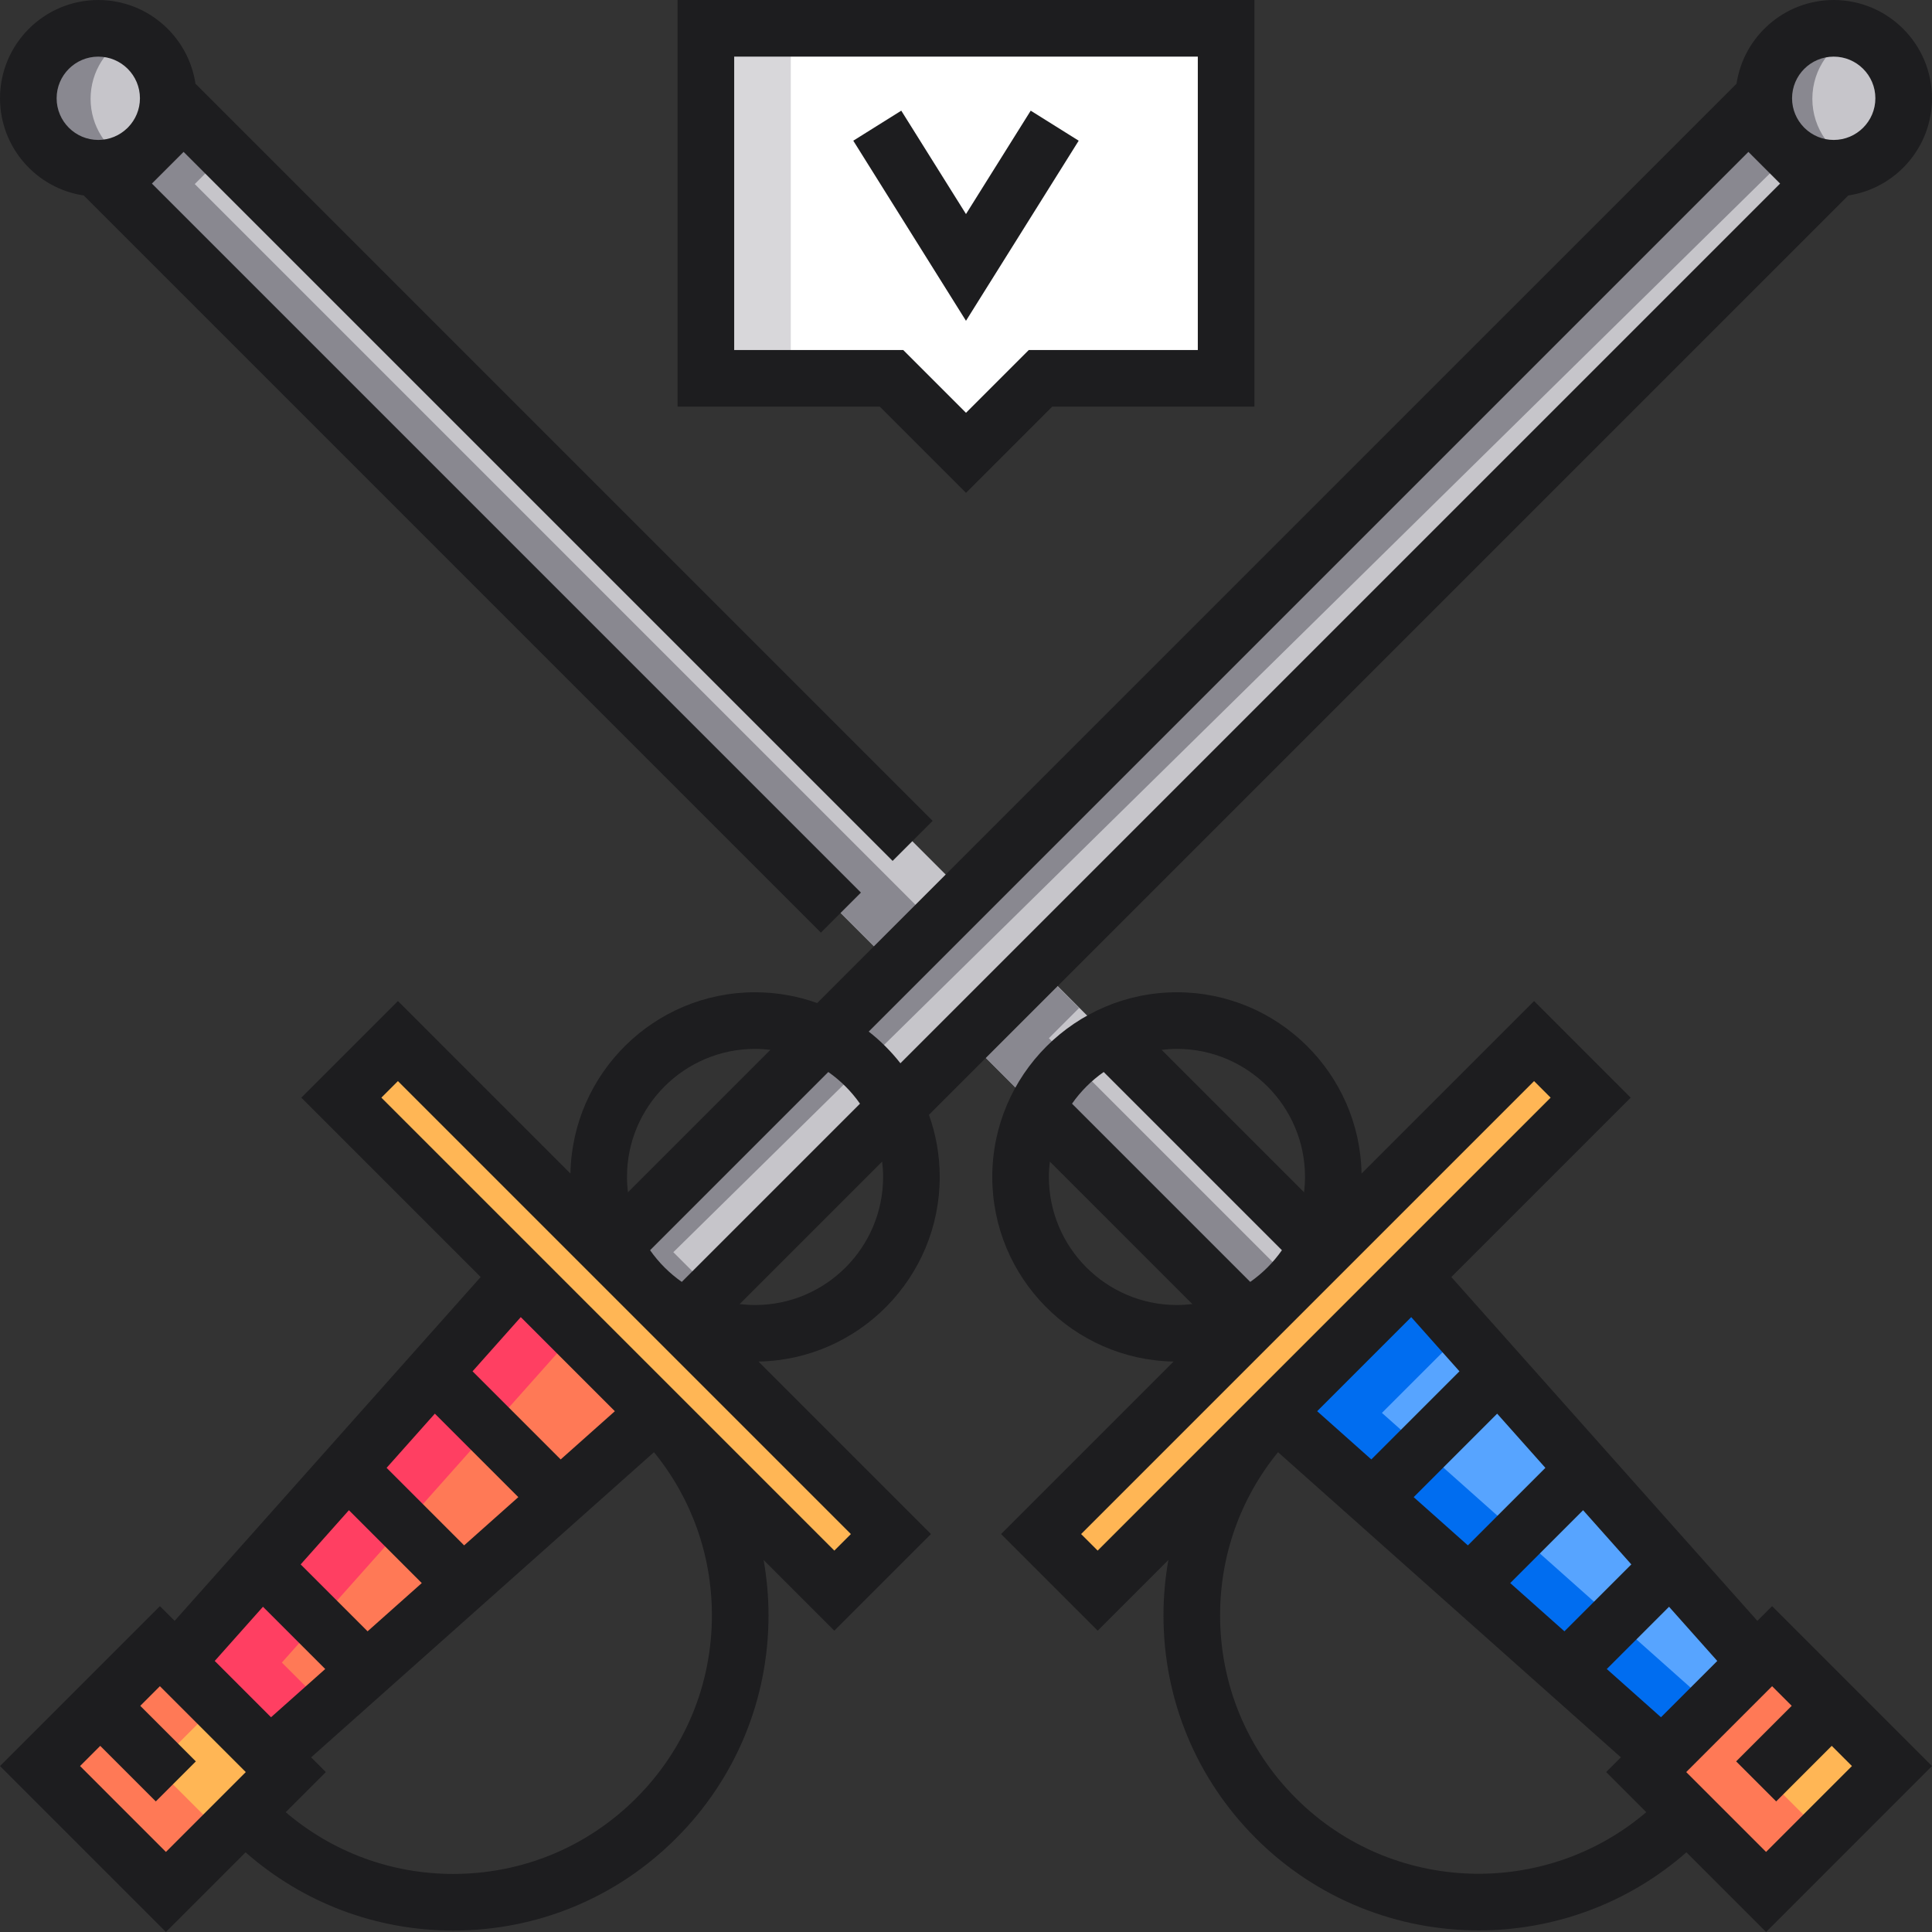 <?xml version="1.0" encoding="iso-8859-1"?>
<!-- Generator: Adobe Illustrator 19.0.0, SVG Export Plug-In . SVG Version: 6.00 Build 0)  -->
<svg version="1.1" id="Capa_1" xmlns="http://www.w3.org/2000/svg" xmlns:xlink="http://www.w3.org/1999/xlink" x="0px" y="0px"
	 viewBox="0 0 512 512" style="enable-background:new 0 0 512 512;" xml:space="preserve">
<rect x="0" y="0" width="512" height="512" fill="#333333" stroke="none"/>
<rect id="SVGCleanerId_0" x="70.901" y="338.241" transform="matrix(-0.707 -0.707 0.707 -0.707 32.068 710.969)" style="fill:#FFB655;" width="184.76" height="21.205"/>
<polygon style="fill:#FFB655;" points="71.527,465.529 46.597,440.599 137.694,338.255 173.871,374.432 "/>
<rect id="SVGCleanerId_1" x="19.595" y="446.479" transform="matrix(-0.707 -0.707 0.707 -0.707 -257.873 831.073)" style="fill:#FFB655;" width="47.18" height="44.931"/>
<rect id="SVGCleanerId_2" x="108.227" y="176.878" transform="matrix(0.707 -0.707 0.707 0.707 -40.315 283.305)" style="fill:#C6C5CA;" width="427.192" height="26.879"/>
<circle style="fill:#C6C5CA;" cx="485.959" cy="26.175" r="18.541"/>
<g>
	
		<rect id="SVGCleanerId_0_1_" x="70.901" y="338.241" transform="matrix(-0.707 -0.707 0.707 -0.707 32.068 710.969)" style="fill:#FFB655;" width="184.76" height="21.205"/>
</g>
<polygon style="fill:#FF7956;" points="71.527,465.529 46.597,440.599 137.694,338.255 173.871,374.432 "/>
<g>
	
		<rect id="SVGCleanerId_1_1_" x="19.595" y="446.479" transform="matrix(-0.707 -0.707 0.707 -0.707 -257.873 831.073)" style="fill:#FFB655;" width="47.18" height="44.931"/>
</g>
<g>
	
		<rect id="SVGCleanerId_2_1_" x="108.227" y="176.878" transform="matrix(0.707 -0.707 0.707 0.707 -40.315 283.305)" style="fill:#C6C5CA;" width="427.192" height="26.879"/>
</g>
<circle style="fill:#C6C5CA;" cx="485.959" cy="26.175" r="18.541"/>
<path style="fill:#898890;" d="M480.291,26.177c0-7.973,5.041-14.749,12.103-17.369c-2.008-0.745-4.171-1.172-6.439-1.172
	c-10.24,0-18.541,8.301-18.541,18.541s8.301,18.541,18.541,18.541c2.267,0,4.43-0.427,6.439-1.172
	C485.332,40.927,480.291,34.149,480.291,26.177z"/>
<rect x="256.35" y="338.244" transform="matrix(0.707 -0.707 0.707 0.707 -144.531 348.764)" style="fill:#FFB655;" width="184.76" height="21.205"/>
<polygon style="fill:#57A4FF;" points="440.473,465.529 465.402,440.599 374.306,338.255 338.13,374.432 "/>
<polygon style="fill:#FF3F62;" points="74.694,440.598 152.559,353.121 137.694,338.255 46.597,440.598 71.527,465.529 
	86.392,452.298 "/>
<polygon style="fill:#006DF0;" points="366.225,374.432 387.537,353.121 374.306,338.255 338.13,374.432 440.473,465.529 
	453.704,452.298 "/>
<rect x="445.25" y="446.481" transform="matrix(0.707 -0.707 0.707 0.707 -194.275 468.871)" style="fill:#FFB655;" width="47.18" height="44.931"/>
<g>
	<polygon style="fill:#FF7956;" points="41.117,468.153 57.634,451.636 42.381,436.381 10.608,468.153 43.974,501.518 
		59.227,486.264 	"/>
	<polygon style="fill:#FF7956;" points="466.764,469.746 484.874,451.636 469.62,436.381 436.255,469.746 468.027,501.518 
		483.281,486.264 	"/>
</g>
<circle style="fill:#C6C5CA;" cx="26.046" cy="26.175" r="18.541"/>
<path style="fill:#898890;" d="M24.008,26.177c0-7.272,4.196-13.548,10.289-16.586c-2.488-1.24-5.283-1.955-8.252-1.955
	c-10.24,0-18.541,8.301-18.541,18.541s8.301,18.541,18.541,18.541c2.969,0,5.764-0.715,8.252-1.955
	C28.204,39.725,24.008,33.449,24.008,26.177z"/>
<polygon style="fill:#FFFFFF;" points="187.065,7.636 187.065,100.391 236.257,100.391 256,120.133 275.743,100.391 
	324.935,100.391 324.935,7.636 "/>
<rect x="187.062" y="7.636" style="fill:#D8D7DA;" width="22.505" height="92.751"/>
<g>
	
		<rect x="-3.792" y="129.507" transform="matrix(-0.707 -0.707 0.707 -0.707 142.738 345.018)" style="fill:#C6C5CA;" width="293.233" height="26.879"/>
	
		<rect x="249.833" y="290.049" transform="matrix(0.707 0.707 -0.707 0.707 303.455 -125.629)" style="fill:#C6C5CA;" width="107.083" height="26.879"/>
</g>
<g>
	<polygon style="fill:#898890;" points="178.443,331.845 474.331,40.757 463.347,29.773 161.275,331.845 180.28,350.851 
		188.864,342.267 	"/>
	<polygon style="fill:#898890;" points="51.614,48.778 59.636,40.757 48.653,29.773 29.647,48.778 236.994,256.126 247.978,245.143 
			"/>
	<polygon style="fill:#898890;" points="277.967,275.132 285.989,267.109 275.006,256.126 256,275.132 331.719,350.851 
		342.703,339.868 	"/>
</g>
<g>
	<path style="fill:#1D1D1F;" d="M512,468.022l-42.38-42.38l-3.9,3.899l-81.105-91.117l47.535-47.535l-25.605-25.605l-45.72,45.721
		c-0.483-26.573-22.234-48.043-48.92-48.043c-26.986,0-48.942,21.955-48.942,48.943c0,26.686,21.471,48.437,48.042,48.92
		l-45.715,45.715l25.605,25.605l18.738-18.738c-0.845,4.797-1.301,9.697-1.301,14.669c0,22.314,8.69,43.292,24.467,59.07
		c16.286,16.285,37.678,24.428,59.071,24.428c19.677,0,39.344-6.91,55.047-20.689l21.11,21.11L512,468.022z M468.027,490.778
		l-21.162-21.162l22.755-22.756l0,0l5.201,5.201l-14.724,14.724l10.609,10.609l14.724-14.724l5.351,5.351L468.027,490.778z
		 M440.174,455.089l-14.359-12.782l16.498-16.498l12.782,14.359L440.174,455.089z M374.642,396.758l22.121-22.121l12.782,14.36
		l-20.543,20.544L374.642,396.758z M419.537,400.222l12.782,14.36l-17.731,17.731l-14.359-12.782L419.537,400.222z M386.771,363.411
		l-23.354,23.354l-14.359-12.782l24.933-24.933l0,0L386.771,363.411z M292.493,284.091l47.228,47.227
		c-2.287,3.266-5.13,6.11-8.396,8.398l-47.229-47.23C286.382,289.221,289.227,286.378,292.493,284.091z M345.845,311.906
		c0,1.377-0.092,2.733-0.252,4.067l-37.753-37.753c1.334-0.16,2.69-0.252,4.066-0.252
		C330.619,277.967,345.845,293.191,345.845,311.906z M277.967,311.906c0-1.38,0.092-2.738,0.253-4.075l37.761,37.76
		c-1.337,0.161-2.696,0.253-4.076,0.253C293.192,345.845,277.967,330.62,277.967,311.906z M286.508,406.541l120.038-120.039l0,0l0,0
		l0,0l4.387,4.387l0,0l0,0L290.999,410.822l0,0l0,0c-0.105,0.105,0,0-0.105,0.106l0,0L286.508,406.541z M343.41,476.536
		c-12.945-12.943-20.074-30.154-20.074-48.46c0-15.941,5.41-31.048,15.354-43.234l90.856,80.872l-3.9,3.9l10.633,10.633
		C409.383,503.176,368.822,501.95,343.41,476.536z"/>
	<path style="fill:#1D1D1F;" d="M22.192,51.803l195.353,195.352l10.608-10.609L40.256,48.648l8.398-8.398l187.897,187.897
		l10.608-10.609L51.801,22.181C49.928,9.648,39.093,0.003,26.047,0.003c-14.36,0-26.044,11.684-26.044,26.043
		C0.003,39.097,9.653,49.934,22.192,51.803z M26.047,15.007c6.087,0,11.039,4.952,11.039,11.039c0,2.981-1.193,5.685-3.12,7.674
		l-0.246,0.246c-1.988,1.927-4.693,3.12-7.674,3.12c-6.087,0-11.04-4.952-11.04-11.039S19.959,15.007,26.047,15.007z"/>
	<path style="fill:#1D1D1F;" d="M256,130.612l22.851-22.851h53.585V0.003H179.563v107.757h53.586L256,130.612z M194.567,15.007
		h122.866v77.75h-44.796l-16.637,16.637l-16.636-16.637h-44.797L194.567,15.007L194.567,15.007z"/>
	<polygon style="fill:#1D1D1F;" points="285.865,37.288 273.147,29.329 255.996,56.732 238.846,29.329 226.128,37.288 
		255.996,85.012 	"/>
	<path style="fill:#1D1D1F;" d="M249.037,311.906c0-5.777-1.013-11.322-2.86-16.473L489.809,51.802
		c12.539-1.868,22.189-12.706,22.189-25.756c0-14.359-11.684-26.043-26.043-26.043c-13.046,0-23.881,9.644-25.755,22.178
		L216.561,265.82c-5.148-1.845-10.69-2.858-16.466-2.858c-26.685,0-48.436,21.471-48.92,48.043l-45.72-45.72L79.851,290.89
		l47.535,47.535L46.28,429.542l-3.9-3.9L0,468.022l43.974,43.974l21.109-21.109c15.239,13.393,34.576,20.727,55.048,20.727
		c22.314,0,43.292-8.69,59.069-24.467s24.467-36.756,24.467-59.07c0-4.973-0.455-9.873-1.301-14.67l18.739,18.739l25.604-25.605
		l-45.715-45.715C227.567,360.342,249.037,338.591,249.037,311.906z M485.954,15.007c6.087,0,11.039,4.952,11.039,11.039
		s-4.952,11.039-11.039,11.039c-2.981,0-5.685-1.193-7.674-3.12l-0.246-0.246c-1.927-1.988-3.12-4.693-3.12-7.674
		C474.915,19.959,479.867,15.007,485.954,15.007z M463.348,40.251l8.398,8.398L238.62,281.774c-2.451-3.127-5.271-5.946-8.398-8.397
		L463.348,40.251z M172.28,331.319l47.228-47.228c3.266,2.287,6.111,5.131,8.398,8.397l-47.229,47.229
		C177.411,337.429,174.566,334.585,172.28,331.319z M200.095,277.967c1.377,0,2.733,0.092,4.068,0.252l-37.754,37.754
		c-0.16-1.334-0.252-2.691-0.252-4.068C166.155,293.191,181.381,277.967,200.095,277.967z M143.641,354.681l19.302,19.303
		l-14.359,12.782l-23.354-23.355l12.782-14.36L143.641,354.681z M97.413,432.314l-17.731-17.731l12.782-14.359l19.309,19.309
		L97.413,432.314z M122.999,409.539l-20.544-20.544l12.782-14.359l22.121,22.121L122.999,409.539z M69.689,425.808l16.498,16.498
		l-14.36,12.782l-14.918-14.919L69.689,425.808z M21.218,468.022l5.351-5.351l14.724,14.724l10.608-10.609l-14.723-14.724
		l5.201-5.201l7.087,7.087l15.67,15.67l-21.162,21.163L21.218,468.022z M168.592,476.536
		c-12.944,12.945-30.155,20.074-48.461,20.074c-16.464,0-32.029-5.782-44.414-16.359l10.636-10.636l-3.9-3.899l90.856-80.872
		c9.944,12.185,15.353,27.292,15.353,43.234C188.664,446.382,181.536,463.594,168.592,476.536z M221.107,410.928l0.106,0.106
		C221.107,410.928,221.213,411.034,221.107,410.928l0.106,0.106L101.068,290.889l0,0l0,0l0,0l4.386-4.387l0,0l0,0l120.039,120.039
		l0,0l0,0L221.107,410.928z M200.095,345.845c-1.38,0-2.738-0.092-4.075-0.253l37.761-37.761c0.161,1.337,0.253,2.696,0.253,4.075
		C234.034,330.62,218.809,345.845,200.095,345.845z"/>
</g>
<g>
</g>
<g>
</g>
<g>
</g>
<g>
</g>
<g>
</g>
<g>
</g>
<g>
</g>
<g>
</g>
<g>
</g>
<g>
</g>
<g>
</g>
<g>
</g>
<g>
</g>
<g>
</g>
<g>
</g>
</svg>
